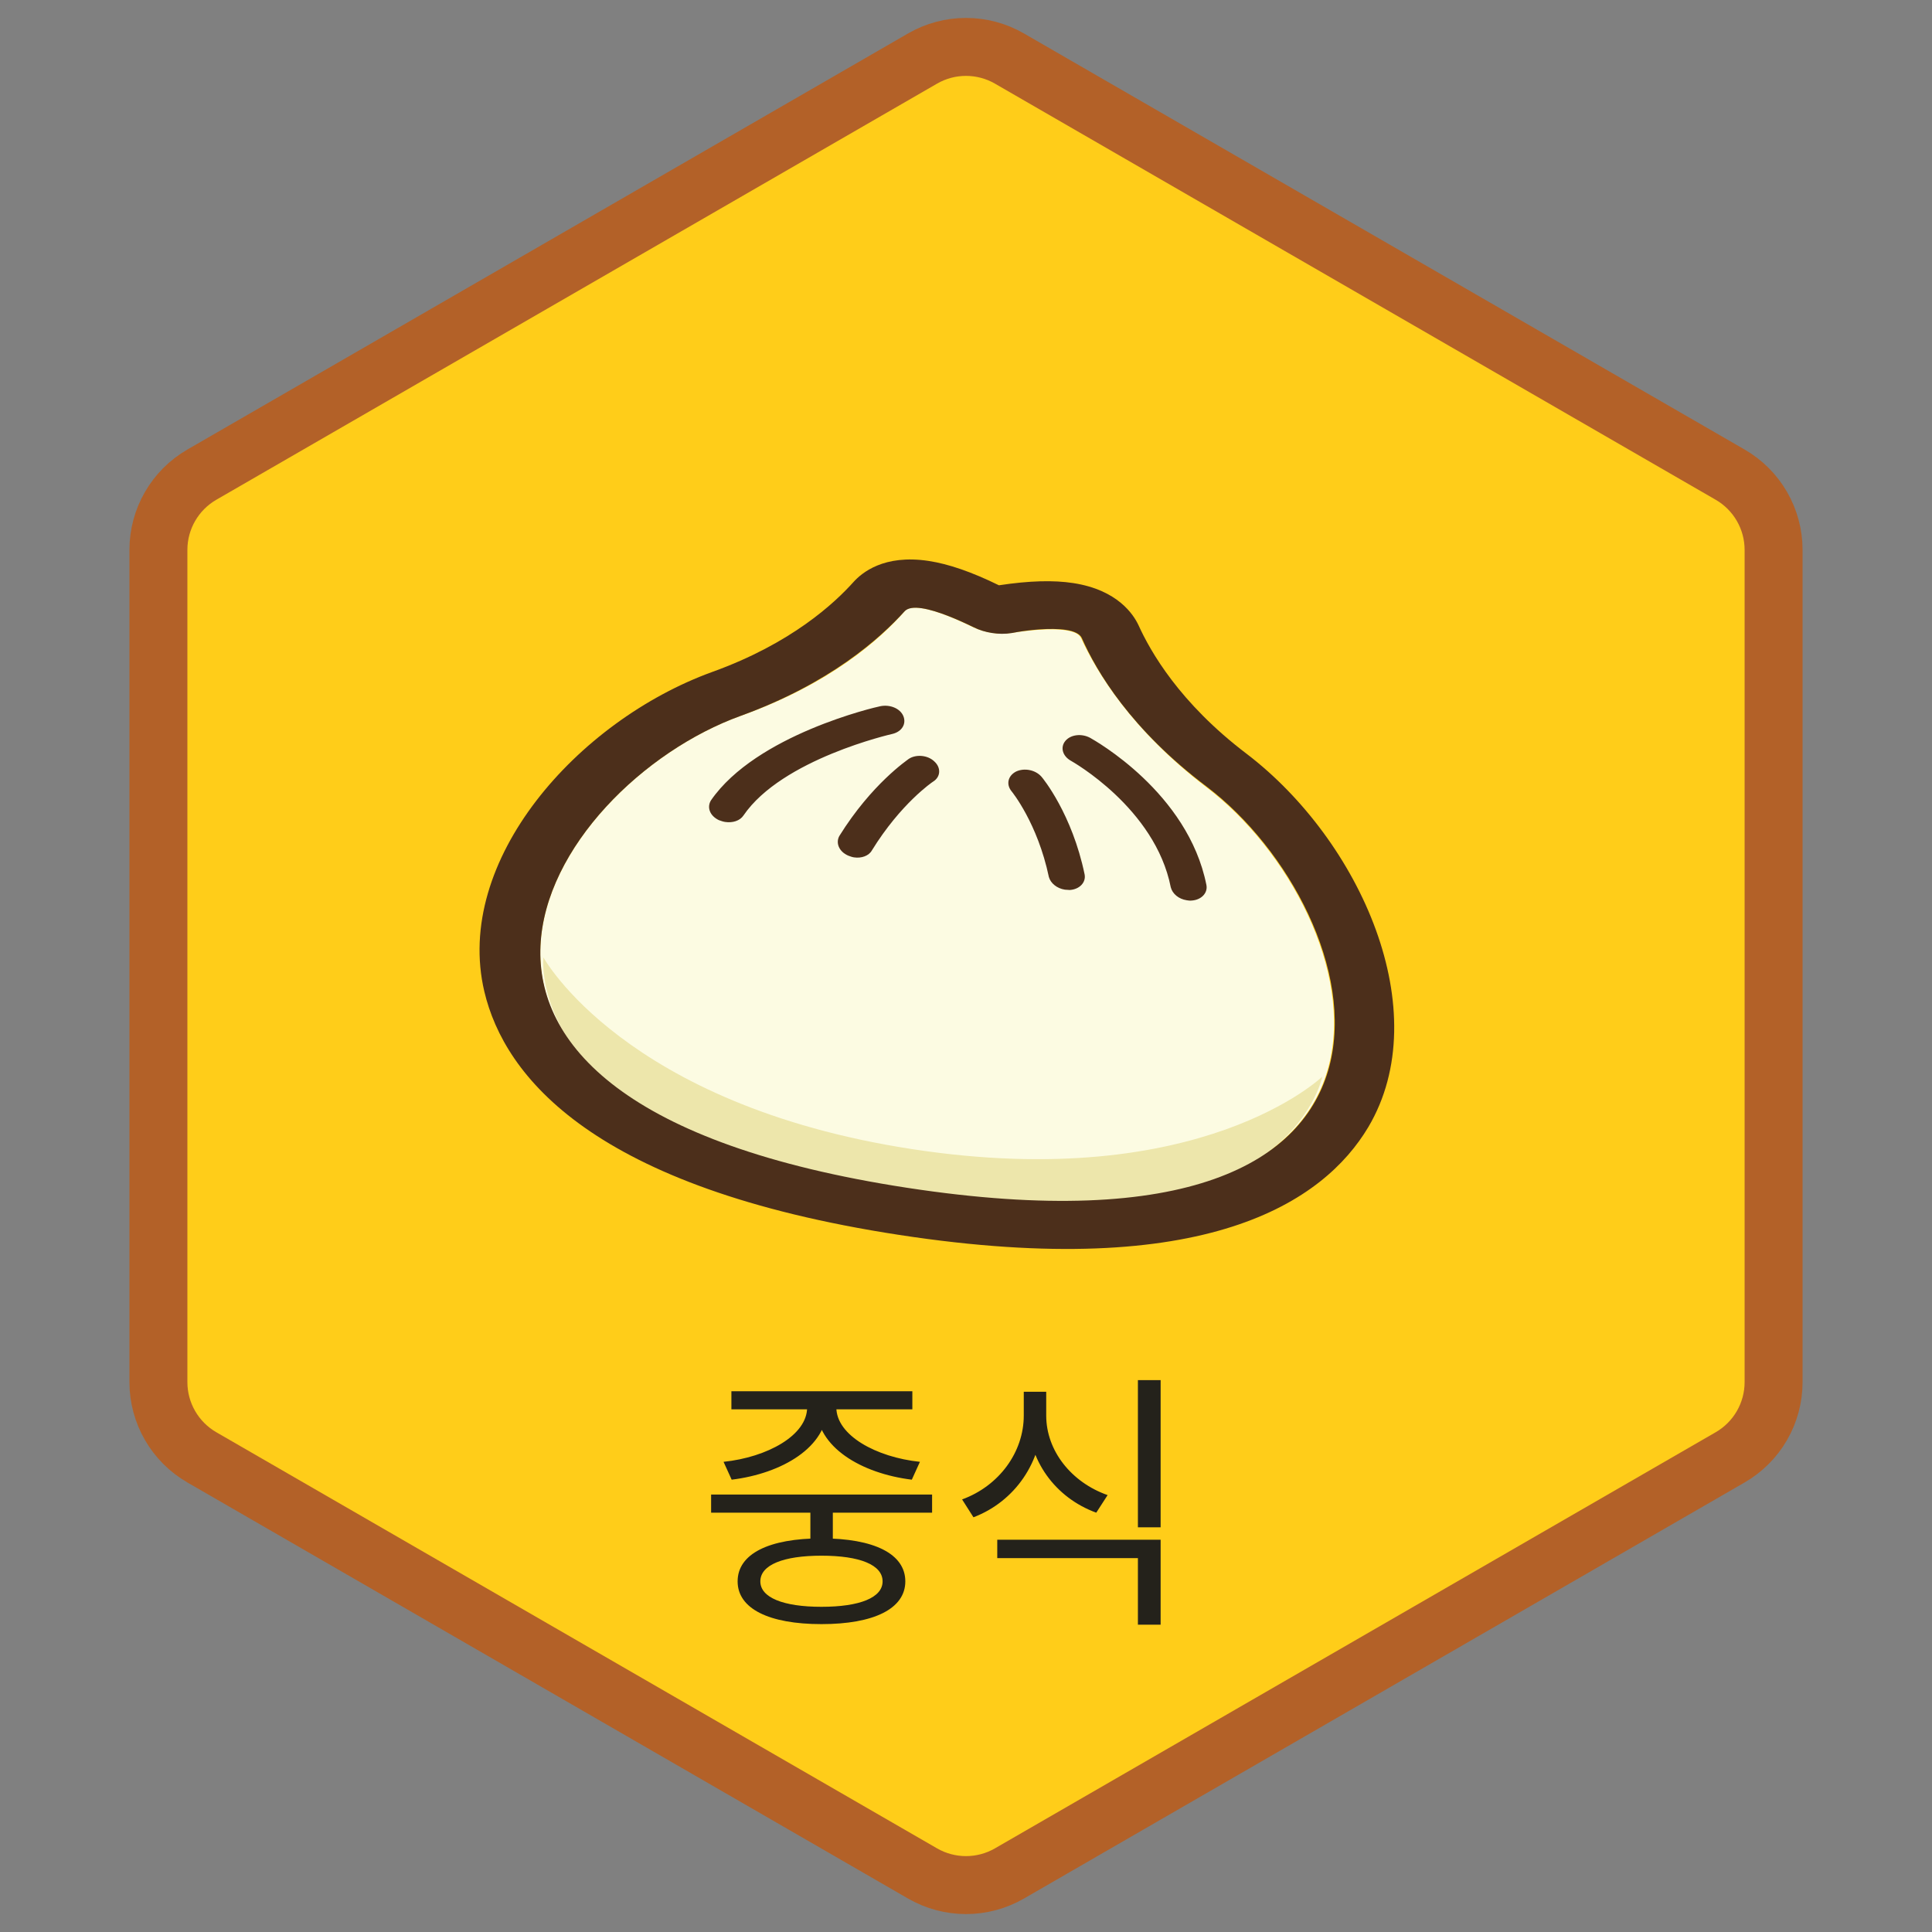 <svg width="100" height="100" viewBox="0 0 100 100" fill="none" xmlns="http://www.w3.org/2000/svg">
<rect x="0" y="0" width="100" height="100" fill="#808080" stroke="none"/>
<path d="M52.25 3.031L89.551 24.567C90.944 25.371 91.801 26.856 91.801 28.464V71.536C91.801 73.144 90.944 74.629 89.551 75.433L52.25 96.969C50.858 97.773 49.142 97.773 47.75 96.969L10.449 75.433C9.056 74.629 8.199 73.144 8.199 71.536V28.464C8.199 26.856 9.056 25.371 10.449 24.567L47.75 3.031C49.142 2.227 50.858 2.227 52.25 3.031Z" fill="#FFCD19" stroke="#B36128" stroke-width="3"/>
<path d="M41.945 77.764V79.976H43.107V77.764H41.945ZM36.807 77.358V78.296H48.245V77.358H36.807ZM42.519 79.626C39.803 79.626 38.179 80.424 38.179 81.852C38.179 83.266 39.803 84.064 42.519 84.064C45.235 84.064 46.859 83.266 46.859 81.852C46.859 80.424 45.235 79.626 42.519 79.626ZM42.519 80.522C44.507 80.522 45.683 80.998 45.683 81.852C45.683 82.692 44.507 83.168 42.519 83.168C40.545 83.168 39.355 82.692 39.355 81.852C39.355 80.998 40.545 80.522 42.519 80.522ZM41.777 72.472V72.85C41.777 74.292 39.719 75.426 37.451 75.664L37.871 76.588C40.489 76.266 42.813 74.894 42.813 72.85V72.472H41.777ZM42.267 72.472V72.85C42.267 74.894 44.577 76.266 47.195 76.588L47.615 75.664C45.347 75.426 43.289 74.292 43.289 72.85V72.472H42.267ZM37.857 72.01V72.948H47.223V72.01H37.857ZM52.99 72.038V73.27C52.99 75.16 51.716 76.91 49.798 77.61L50.386 78.534C52.528 77.722 53.956 75.664 53.956 73.27V72.038H52.99ZM53.2 72.038V73.27C53.2 75.594 54.628 77.526 56.742 78.296L57.33 77.386C55.454 76.728 54.152 75.09 54.152 73.27V72.038H53.2ZM51.618 79.696V80.648H58.898V84.092H60.074V79.696H51.618ZM58.898 71.436V79.052H60.074V71.436H58.898Z" fill="#24221B"/>
<g clip-path="url(#clip0_135_654)">
<path d="M62.433 40.738C58.553 37.773 56.761 34.777 55.959 33.03C55.666 32.371 53.61 32.561 52.341 32.762C51.679 32.858 50.964 32.748 50.361 32.459C49.183 31.883 47.306 31.091 46.829 31.632C45.565 33.085 42.958 35.407 38.345 37.049C28.306 40.67 17.861 57.047 46.927 61.498C75.993 65.949 70.928 47.197 62.433 40.738Z" fill="#FCFBE2"/>
<path d="M28.127 49.554C28.127 49.554 27.009 59.063 46.835 62.099C66.661 65.135 68.439 55.728 68.439 55.728C68.439 55.728 62.167 61.769 47.235 59.482C32.305 57.196 28.127 49.554 28.127 49.554Z" fill="#EDE6AB"/>
<path d="M37.531 42.544C37.421 42.527 37.315 42.488 37.208 42.45C36.736 42.224 36.578 41.783 36.802 41.422C39.151 38.028 45.308 36.601 45.569 36.553C46.063 36.453 46.593 36.666 46.757 37.064C46.921 37.462 46.69 37.866 46.193 37.987C46.135 38 40.478 39.285 38.484 42.206C38.3 42.486 37.916 42.603 37.531 42.544ZM44.202 44.377C44.092 44.361 44.012 44.326 43.906 44.288C43.431 44.084 43.245 43.638 43.442 43.273C45.123 40.568 46.972 39.337 47.037 39.28C47.413 39.031 48.025 39.08 48.367 39.418C48.713 39.734 48.695 40.215 48.292 40.46C48.261 40.478 46.627 41.588 45.13 44.015C44.974 44.298 44.587 44.437 44.202 44.377ZM61.423 46.597C61.011 46.534 60.685 46.265 60.598 45.922C59.79 41.826 55.488 39.411 55.436 39.381C54.995 39.138 54.868 38.679 55.144 38.348C55.419 38.017 55.993 37.952 56.434 38.195C56.64 38.314 61.49 41.01 62.444 45.809C62.523 46.217 62.185 46.582 61.674 46.613C61.588 46.623 61.506 46.61 61.423 46.597ZM55.119 46.049C54.707 45.986 54.382 45.717 54.29 45.396C53.704 42.606 52.377 40.977 52.354 40.951C52.069 40.6 52.166 40.154 52.593 39.934C53.018 39.735 53.592 39.845 53.904 40.2C53.977 40.277 55.493 42.133 56.14 45.262C56.218 45.669 55.88 46.034 55.37 46.066C55.287 46.053 55.201 46.062 55.119 46.049Z" fill="#4C2F1B"/>
<path d="M55.179 32.604C55.592 32.667 55.881 32.799 55.989 33.013C56.761 34.777 58.553 37.774 62.464 40.721C70.959 47.181 76.051 65.937 46.958 61.481C17.864 57.026 28.306 40.67 38.345 37.05C42.934 35.382 45.541 33.059 46.829 31.633C46.996 31.461 47.312 31.422 47.724 31.485C48.522 31.607 49.603 32.08 50.389 32.463C50.703 32.621 51.026 32.715 51.356 32.765C51.686 32.816 52.022 32.823 52.369 32.766C53.181 32.605 54.382 32.482 55.179 32.604ZM55.551 30.18C54.533 30.024 53.29 30.054 51.705 30.294C50.266 29.59 49.089 29.191 48.071 29.035C45.734 28.677 44.597 29.666 44.191 30.109C43.206 31.209 40.972 33.303 36.862 34.781C29.89 37.313 23.464 44.538 25.07 51.325C26.114 55.721 30.689 61.492 46.556 63.921C62.422 66.351 68.516 62.214 70.827 58.332C74.36 52.354 70.421 43.52 64.526 39.017C61.046 36.377 59.541 33.71 58.931 32.365C58.677 31.822 57.861 30.534 55.551 30.18Z" fill="#4C2F1B"/>
</g>
<defs>
<clipPath id="clip0_135_654">
<rect width="47.651" height="34.714" fill="white" transform="translate(28.255 26) rotate(8.707)"/>
</clipPath>
</defs>
</svg>
